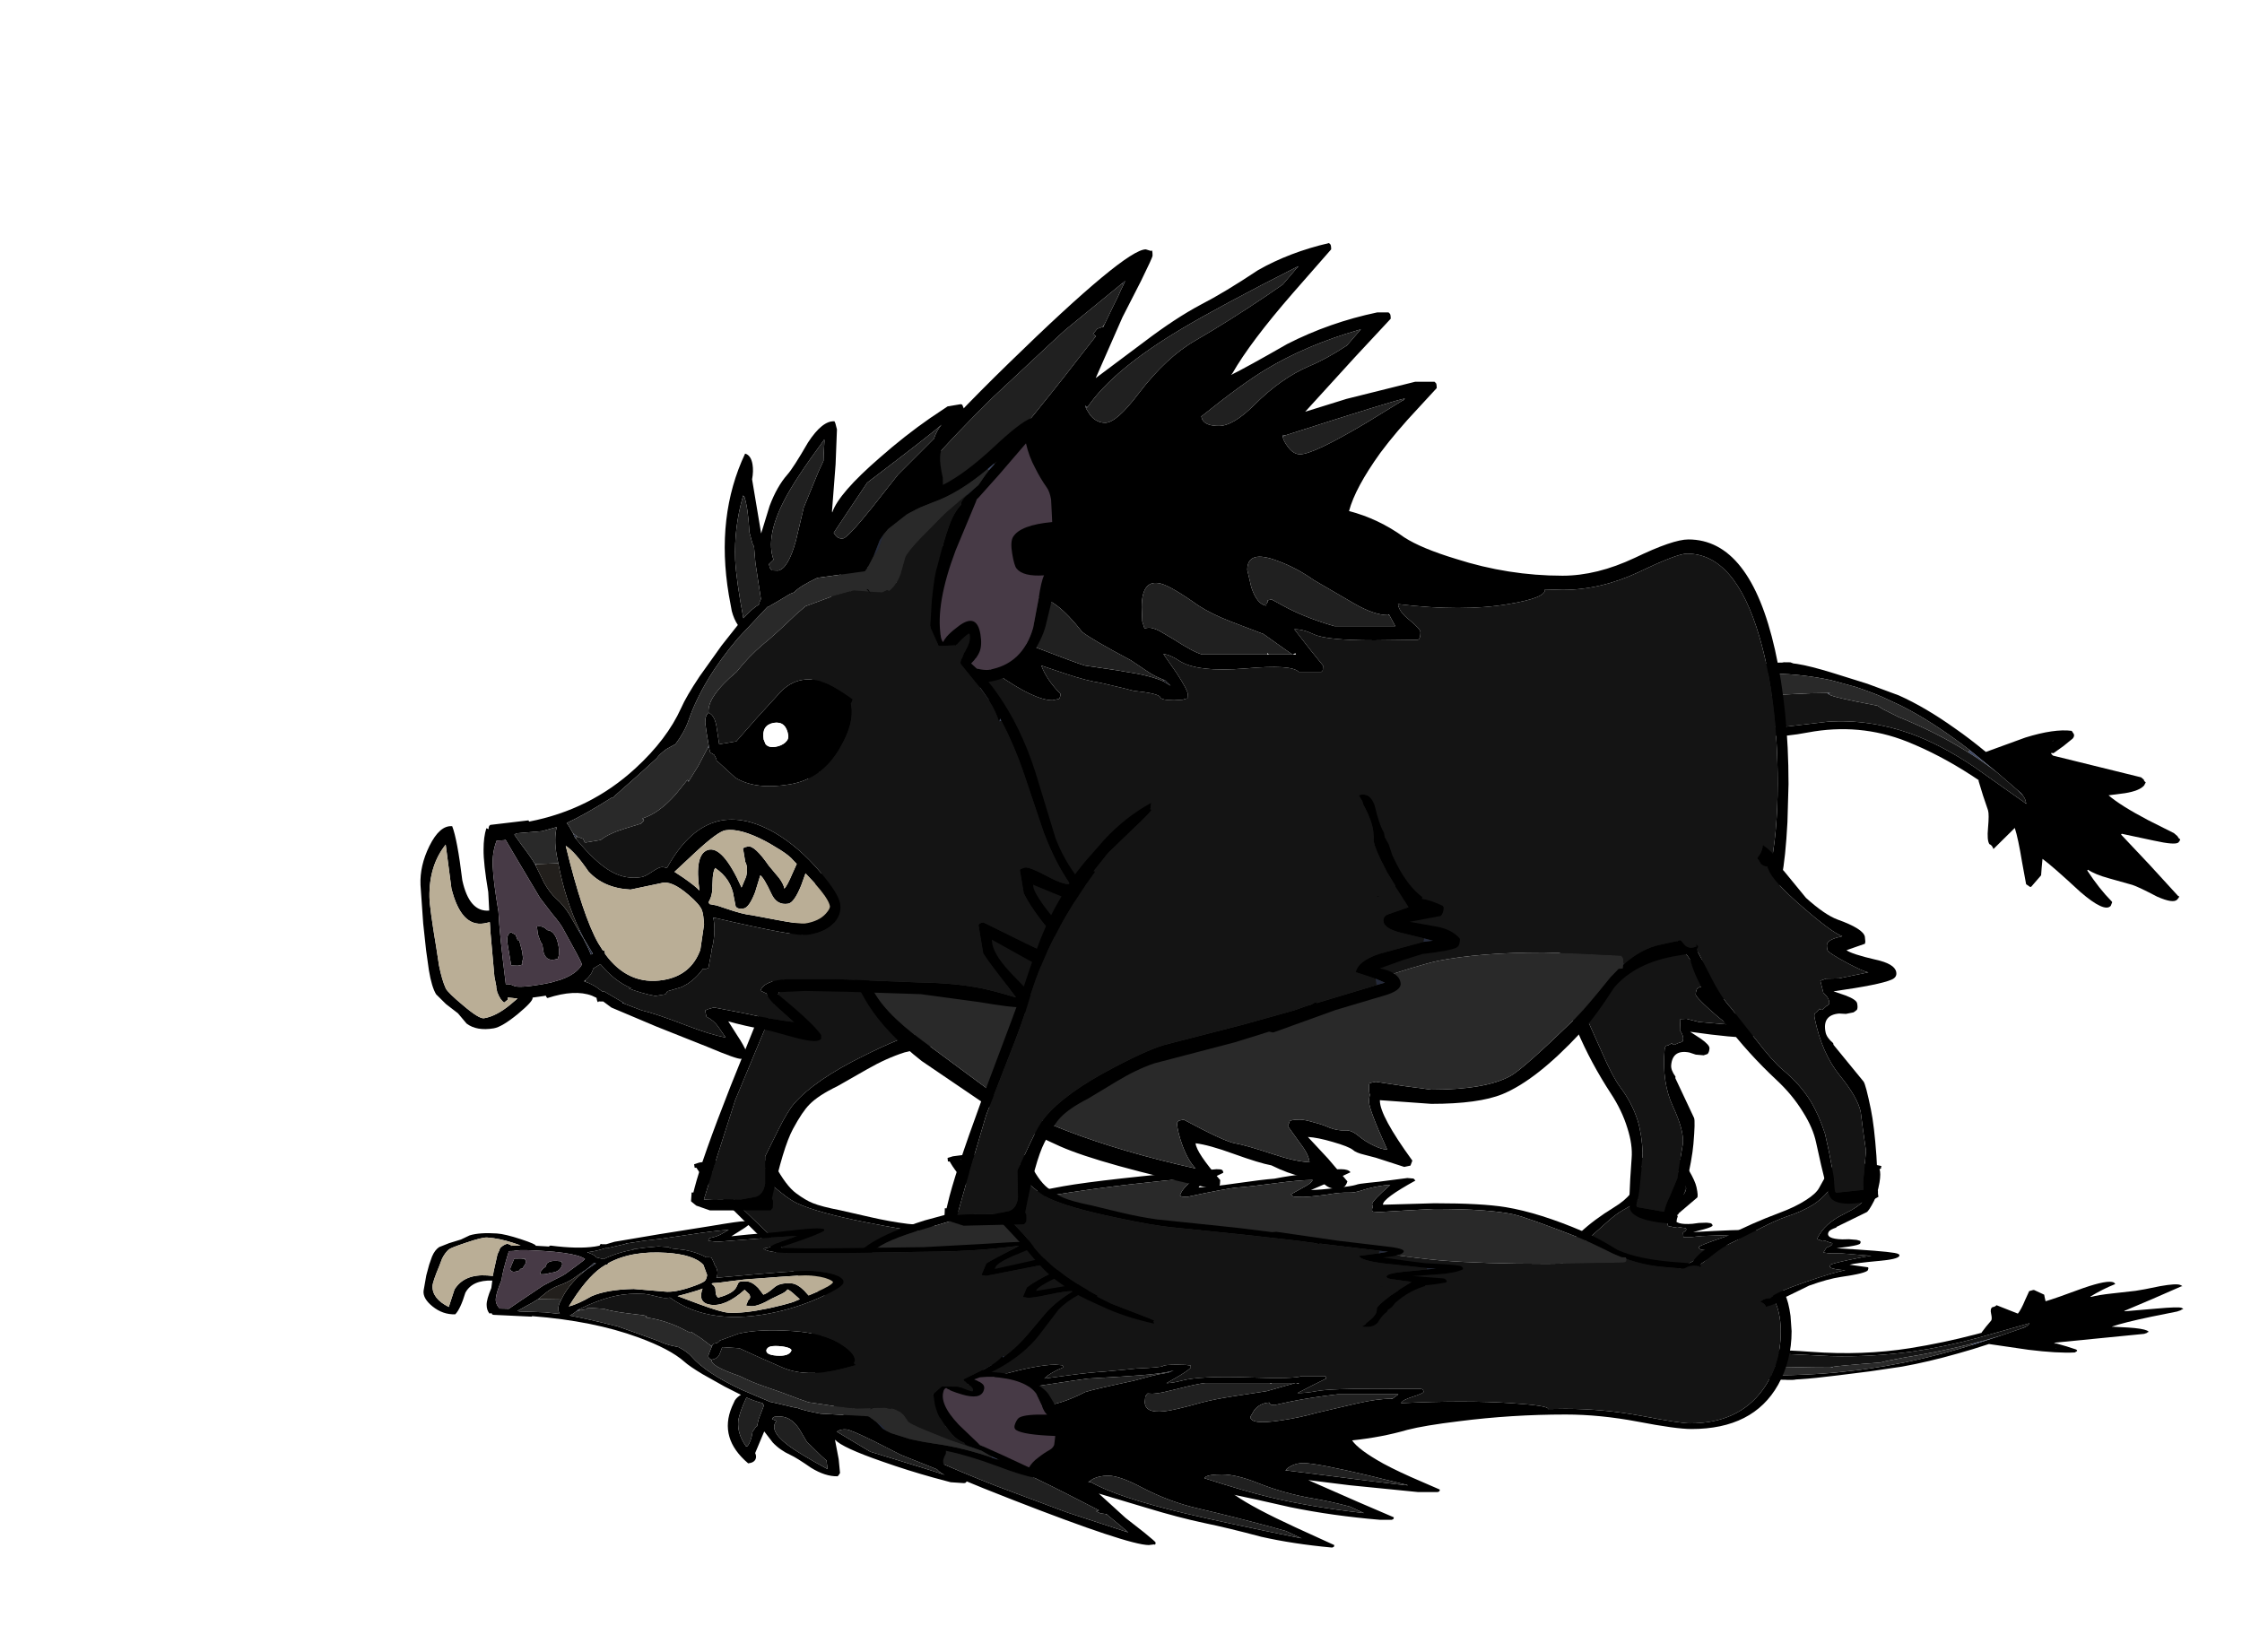 <?xml version="1.0" encoding="UTF-8" standalone="no"?>
<svg xmlns:ffdec="https://www.free-decompiler.com/flash" xmlns:xlink="http://www.w3.org/1999/xlink" ffdec:objectType="frame" height="314.4px" width="426.65px" xmlns="http://www.w3.org/2000/svg">
  <g transform="matrix(1.0, 0.0, 0.0, 1.0, 223.6, 223.5)">
    <filter id="filter0">
      <feOffset dx="3.536" dy="3.535" in="SourceGraphic" result="filterResult0"/>
      <feColorMatrix in="filterResult0" result="filterResult1" type="matrix" values="0 0 0 0 0.0,0 0 0 0 0.0,0 0 0 0 0.0,0 0 0 1 0"/>
      <feColorMatrix in="filterResult1" result="filterResult2" type="matrix" values="1 0 0 0 0,0 1 0 0 0,0 0 1 0 0,0 0 0 0.297 0"/>
    </filter>
    <use ffdec:characterId="543" filter="url(#filter0)" height="266.5" id="shadowMC" transform="matrix(1.0, 0.0, 0.0, -0.4, -223.6, 90.899)" width="423.7" xlink:href="#sprite0"/>
    <use ffdec:characterId="536" height="71.7" transform="matrix(1.0, 0.0, 0.0, 1.215, -92.1, -80.291)" width="99.5" xlink:href="#shape0"/>
    <use ffdec:characterId="537" height="66.5" transform="matrix(0.995, 0.085, -0.085, 0.995, 73.639, -59.069)" width="39.5" xlink:href="#shape1"/>
    <use ffdec:characterId="538" height="92.4" transform="matrix(0.653, -0.755, 0.755, 0.653, 102.427, -91.234)" width="41.5" xlink:href="#shape2"/>
    <use ffdec:characterId="539" height="180.0" transform="matrix(1.03, 0.0, 0.0, 1.0, -70.191, -177.25)" width="181.5" xlink:href="#shape3"/>
    <use ffdec:characterId="537" height="66.5" transform="matrix(0.978, -0.201, 0.222, 1.08, 92.254, -61.556)" width="39.5" xlink:href="#shape1"/>
    <use ffdec:characterId="540" height="117.3" transform="matrix(0.986, -0.165, 0.165, 0.986, -156.891, -127.967)" width="133.6" xlink:href="#shape4"/>
    <use ffdec:characterId="536" height="71.7" transform="matrix(0.998, -0.024, 0.029, 1.212, -45.907, -77.076)" width="99.5" xlink:href="#shape0"/>
  </g>
  <defs>
    <g id="sprite0" transform="matrix(1.0, 0.0, 0.0, 1.0, 220.65, 223.5)">
      <use ffdec:characterId="536" height="71.7" transform="matrix(1.0, 0.0, 0.0, 1.215, -92.1, -80.291)" width="99.5" xlink:href="#shape0"/>
      <use ffdec:characterId="537" height="66.5" transform="matrix(0.995, 0.085, -0.085, 0.995, 73.639, -59.069)" width="39.5" xlink:href="#shape1"/>
      <use ffdec:characterId="538" height="92.4" transform="matrix(0.653, -0.755, 0.755, 0.653, 102.427, -91.234)" width="41.5" xlink:href="#shape2"/>
      <use ffdec:characterId="539" height="180.0" transform="matrix(1.03, 0.0, 0.0, 1.0, -70.191, -177.25)" width="181.5" xlink:href="#shape3"/>
      <use ffdec:characterId="537" height="66.5" transform="matrix(0.978, -0.201, 0.222, 1.08, 92.254, -61.556)" width="39.5" xlink:href="#shape1"/>
      <use ffdec:characterId="540" height="117.3" transform="matrix(0.986, -0.165, 0.165, 0.986, -156.891, -127.967)" width="133.6" xlink:href="#shape4"/>
      <use ffdec:characterId="536" height="71.7" transform="matrix(0.998, -0.024, 0.029, 1.212, -45.907, -77.076)" width="99.5" xlink:href="#shape0"/>
    </g>
    <g id="shape0" transform="matrix(1.0, 0.0, 0.0, 1.0, 42.55, 43.75)">
      <path d="M50.1 -15.4 L45.6 -16.4 Q42.45 -17.15 42.45 -18.3 42.45 -19.05 43.35 -19.3 L47.3 -20.35 44.85 -23.65 44.9 -23.75 43.45 -25.8 Q40.95 -29.9 40.95 -31.05 L41.0 -31.6 40.95 -31.75 40.95 -31.95 Q40.95 -33.7 39.2 -36.55 L39.15 -36.65 38.95 -37.2 38.3 -38.1 Q39.1 -38.3 39.75 -38.1 40.75 -37.8 41.3 -36.45 42.1 -33.35 42.95 -32.15 L43.1 -31.4 43.8 -30.3 44.45 -28.55 45.2 -27.2 Q47.35 -23.55 49.95 -21.9 L49.9 -21.6 Q51.3 -21.45 53.8 -20.45 L54.0 -20.15 Q53.9 -19.15 53.35 -18.85 L47.45 -18.05 52.55 -17.2 Q55.5 -16.7 56.95 -15.2 56.95 -14.25 56.4 -13.9 55.55 -13.4 49.7 -12.95 L45.9 -12.05 42.45 -11.1 41.55 -10.85 Q43.85 -10.45 44.85 -9.55 45.45 -9.0 45.45 -8.35 45.45 -7.25 42.15 -6.55 L32.95 -4.5 20.95 -1.2 20.15 -1.35 13.55 0.2 -1.9 3.2 Q-5.35 4.1 -9.05 5.85 L-14.7 8.5 Q-18.35 9.95 -20.0 11.35 -21.35 12.45 -23.15 15.2 -25.05 18.1 -27.15 26.1 L-26.95 26.45 -26.95 26.9 -26.95 26.95 Q-26.95 27.65 -27.1 27.65 L-27.4 27.95 -38.95 27.95 -41.55 27.2 -42.45 26.6 -42.55 26.5 -42.45 25.35 -42.45 25.15 -42.2 25.15 -42.1 25.15 -41.9 24.5 Q-40.5 19.95 -35.0 8.45 -27.15 -7.5 -26.4 -9.3 -23.65 -15.65 -22.1 -18.35 -20.05 -22.0 -17.45 -24.95 -17.25 -25.75 -14.2 -28.65 L-10.35 -32.1 Q-6.2 -35.6 -1.35 -37.65 L-1.25 -37.75 -1.45 -36.7 -1.2 -36.6 Q-1.85 -35.9 -4.15 -34.2 L-9.7 -30.0 -12.4 -27.35 -12.55 -27.2 -12.2 -27.15 -13.65 -25.55 -13.9 -25.3 Q-22.0 -16.15 -25.4 -7.3 -26.7 -3.85 -29.65 1.8 L-34.15 10.7 -37.5 19.3 -40.1 26.25 Q-38.35 26.15 -36.4 26.2 L-33.05 26.25 -30.15 25.8 Q-28.7 25.35 -28.45 23.7 L-28.45 19.5 -25.95 15.35 Q-24.2 12.45 -22.95 11.25 -19.0 7.5 -9.6 3.7 -2.4 0.75 0.85 0.2 L15.0 -2.5 25.05 -4.6 27.45 -5.25 28.2 -5.4 29.25 -5.85 29.35 -5.65 40.85 -8.25 42.45 -8.6 40.7 -9.25 36.95 -10.35 Q37.4 -12.1 41.55 -13.15 L49.95 -14.85 51.8 -15.0 50.1 -15.4 M41.15 -22.1 L41.55 -22.2 41.95 -22.1 41.15 -22.1" fill="#000000" fill-rule="evenodd" stroke="none"/>
      <path d="M40.85 -8.25 L40.7 -9.25 42.45 -8.6 40.85 -8.25 M49.95 -14.85 L50.1 -15.4 51.8 -15.0 49.95 -14.85" fill="#242939" fill-rule="evenodd" stroke="none"/>
      <path d="M39.75 -38.1 Q39.1 -38.3 38.3 -38.1 L38.95 -37.2 39.15 -36.65 39.2 -36.55 Q40.95 -33.7 40.95 -31.95 L40.95 -31.75 41.0 -31.6 40.95 -31.05 Q40.95 -29.9 43.45 -25.8 L44.9 -23.75 44.85 -23.65 47.3 -20.35 43.35 -19.3 Q42.45 -19.05 42.45 -18.3 42.45 -17.15 45.6 -16.4 L50.1 -15.4 49.95 -14.85 41.55 -13.15 Q37.4 -12.1 36.95 -10.35 L40.7 -9.25 40.85 -8.25 29.35 -5.65 29.25 -5.85 28.2 -5.4 27.45 -5.25 25.05 -4.6 15.0 -2.5 0.85 0.2 Q-2.4 0.75 -9.6 3.7 -19.0 7.5 -22.95 11.25 -24.2 12.45 -25.95 15.35 L-28.45 19.5 -28.45 23.7 Q-28.7 25.35 -30.15 25.8 L-33.05 26.25 -36.4 26.2 Q-38.35 26.15 -40.1 26.25 L-37.5 19.3 -34.15 10.7 -29.65 1.8 Q-26.7 -3.85 -25.4 -7.3 -22.0 -16.15 -13.9 -25.3 L-13.65 -25.55 -12.2 -27.15 -12.55 -27.2 -12.4 -27.35 -9.7 -30.0 -4.15 -34.2 Q-1.85 -35.9 -1.2 -36.6 L-1.45 -36.7 -1.25 -37.75 -1.1 -38.1 Q0.45 -38.8 2.1 -39.95 L2.65 -40.35 2.75 -40.3 2.85 -40.45 Q5.85 -42.05 15.95 -43.2 L28.45 -43.75 Q34.15 -43.55 38.25 -39.45 L39.4 -38.55 39.75 -38.1 M41.15 -22.1 L41.95 -22.1 41.55 -22.2 41.15 -22.1" fill="#141414" fill-rule="evenodd" stroke="none"/>
    </g>
    <g id="shape1" transform="matrix(1.0, 0.0, 0.0, 1.0, 20.0, 34.0)">
      <path d="M-0.55 -31.45 L0.2 -30.7 0.35 -30.5 1.95 -28.55 1.05 -28.25 2.45 -26.25 5.5 -21.0 Q8.35 -17.5 10.55 -16.25 15.0 -13.8 15.0 -12.4 L14.9 -11.55 14.75 -11.2 11.05 -10.75 Q11.9 -9.9 16.1 -8.15 19.5 -6.8 19.5 -5.35 19.5 -4.4 18.3 -4.2 15.95 -3.75 7.05 -4.25 L9.2 -3.1 Q11.0 -2.05 11.0 -1.4 11.0 -0.6 10.7 -0.3 L10.0 0.0 8.5 0.0 7.25 -0.3 Q4.0 -0.65 4.0 2.4 4.0 3.35 5.0 4.5 L5.0 4.8 9.2 12.05 Q9.5 12.65 9.5 17.0 9.5 19.9 8.75 25.05 8.15 29.0 7.45 30.75 L7.55 30.75 7.7 31.0 Q7.55 31.45 7.55 32.05 L6.0 32.5 Q-0.4 32.5 -1.45 30.5 -1.9 29.55 -2.0 20.75 -2.0 18.15 -3.3 15.05 -4.6 11.8 -7.0 8.75 -11.3 3.25 -14.4 -2.6 -18.5 -10.35 -18.5 -15.25 L-18.45 -15.95 -18.95 -17.1 -18.95 -17.2 Q-18.35 -16.5 -17.5 -16.5 L-16.7 -16.6 -16.8 -16.75 -16.75 -17.0 -16.5 -16.5 -16.9 -16.05 -15.45 -11.45 Q-14.2 -7.15 -12.7 -4.95 L-9.35 1.1 Q-7.0 5.45 -5.45 7.25 -2.8 10.2 -1.45 13.5 -0.4 16.2 0.0 19.55 L0.05 22.65 0.0 26.0 Q0.0 27.7 -0.3 29.15 -0.4 29.85 -0.1 29.9 L5.05 30.35 Q5.15 29.1 5.85 27.35 L7.0 23.8 7.25 20.1 7.5 17.1 Q7.5 14.55 5.0 10.2 2.5 5.85 2.5 -0.4 2.5 -1.1 2.85 -1.25 L3.1 -1.3 3.8 -1.8 3.85 -1.65 4.25 -1.5 5.25 -2.05 5.25 -2.0 5.75 -2.25 Q6.1 -3.05 5.25 -4.15 L5.1 -4.35 5.0 -6.5 6.15 -6.65 8.55 -6.25 14.3 -6.25 Q13.35 -6.55 10.45 -8.75 7.5 -11.0 7.5 -11.45 7.5 -12.35 7.75 -12.6 8.35 -13.25 10.8 -13.25 8.95 -14.3 4.45 -19.65 -0.1 -25.0 -0.45 -27.2 L-0.5 -27.4 -0.5 -27.6 -0.6 -27.65 Q-1.65 -27.95 -1.8 -28.85 L-2.1 -29.4 -2.0 -29.5 Q-0.8 -30.4 -0.55 -31.45" fill="#000000" fill-rule="evenodd" stroke="none"/>
      <path d="M-18.95 -17.2 L-19.55 -18.25 -20.0 -20.1 Q-20.0 -21.05 -18.65 -23.95 -17.4 -26.6 -16.55 -27.75 L-15.75 -29.35 Q-15.2 -30.65 -14.0 -31.85 -13.0 -32.75 -11.2 -33.05 L-9.05 -33.25 -4.25 -34.0 -0.55 -33.75 -0.5 -32.05 -0.55 -31.45 Q-0.8 -30.4 -2.0 -29.5 L-2.1 -29.4 -1.8 -28.85 Q-1.65 -27.95 -0.6 -27.65 L-0.5 -27.6 -0.5 -27.4 -0.55 -27.35 -0.5 -27.2 -0.45 -27.2 Q-0.1 -25.0 4.45 -19.65 8.95 -14.3 10.8 -13.25 8.35 -13.25 7.75 -12.6 7.5 -12.35 7.5 -11.45 7.5 -11.0 10.45 -8.75 13.35 -6.55 14.3 -6.25 L8.55 -6.25 6.15 -6.65 5.0 -6.5 5.1 -4.35 5.25 -4.15 Q6.1 -3.05 5.75 -2.25 L5.25 -2.0 5.25 -2.05 4.25 -1.5 3.85 -1.65 3.8 -1.8 3.1 -1.3 2.85 -1.25 Q2.5 -1.1 2.5 -0.4 2.5 5.85 5.0 10.2 7.5 14.55 7.5 17.1 L7.25 20.1 7.0 23.8 5.85 27.35 Q5.15 29.1 5.05 30.35 L-0.1 29.9 Q-0.4 29.85 -0.3 29.15 0.0 27.7 0.0 26.0 L0.05 22.65 0.0 19.55 Q-0.4 16.2 -1.45 13.5 -2.8 10.2 -5.45 7.25 -7.0 5.45 -9.35 1.1 L-12.7 -4.95 Q-14.2 -7.15 -15.45 -11.45 L-16.9 -16.05 -16.5 -16.5 -16.75 -17.0 -16.8 -16.75 -16.7 -16.6 -17.5 -16.5 Q-18.35 -16.5 -18.95 -17.2" fill="#141414" fill-rule="evenodd" stroke="none"/>
    </g>
    <g id="shape2" transform="matrix(1.0, 0.0, 0.0, 1.0, 26.55, 49.9)">
      <path d="M-14.7 -45.6 L-13.25 -44.0 -13.0 -43.8 -12.2 -42.85 -12.0 -42.3 -11.6 -41.7 Q-10.25 -39.55 -8.35 -35.2 L-5.7 -29.1 -3.45 -23.1 Q-1.85 -17.8 -1.2 -10.85 -0.85 -7.65 -0.75 -3.5 L6.25 0.4 Q11.15 3.45 13.0 6.25 L12.8 6.95 Q12.6 7.35 12.0 7.35 L9.75 6.95 7.5 6.4 7.3 6.1 Q7.1 5.9 7.1 6.65 L14.95 22.05 14.95 22.75 Q14.8 22.9 14.8 23.1 L14.8 23.35 14.15 23.5 Q12.8 23.5 10.65 21.7 L8.3 19.6 Q8.3 22.6 9.65 28.4 L11.0 33.75 11.0 34.6 10.85 35.15 10.9 35.35 Q10.85 35.55 10.25 35.55 9.45 35.55 7.4 31.75 L4.4 26.3 4.2 26.3 3.4 34.15 2.45 42.25 Q2.8 42.5 1.85 42.5 0.75 42.5 -0.25 39.25 -1.15 35.4 -1.65 34.2 L-3.6 30.05 Q-4.8 27.55 -5.0 25.9 L-5.2 25.9 Q-6.35 29.95 -6.6 33.25 L-6.65 33.45 -7.35 33.7 Q-9.15 33.7 -9.15 27.55 -8.9 20.25 -9.1 18.0 L-10.5 19.0 -11.65 19.85 -14.55 19.85 -14.7 19.7 -14.8 18.8 -12.15 15.5 Q-9.15 11.9 -8.1 10.15 L-13.8 9.7 Q-13.4 9.0 -13.6 8.5 -13.35 7.65 -11.45 6.3 -9.3 4.75 -8.9 4.1 L-7.4 1.55 -5.8 -1.0 -5.7 -0.95 -5.9 -2.5 Q-6.9 -9.85 -9.1 -16.2 -12.3 -25.35 -20.15 -31.6 -23.6 -34.35 -24.7 -35.9 -26.55 -38.5 -26.55 -42.55 -26.55 -49.2 -22.4 -49.85 -19.95 -50.25 -17.75 -48.35 L-14.7 -45.6 M-2.5 -6.05 Q-2.9 -13.5 -4.2 -19.55 L-4.7 -21.7 -4.8 -22.0 -5.75 -25.35 Q-6.6 -27.95 -7.6 -30.35 L-9.7 -34.75 Q-12.3 -39.5 -15.75 -43.65 L-17.55 -45.45 Q-19.5 -47.45 -21.9 -47.45 -24.5 -47.45 -24.95 -45.05 -25.25 -43.85 -24.95 -42.5 -24.95 -38.45 -22.5 -35.9 L-16.15 -30.1 Q-10.55 -24.45 -7.5 -16.65 -5.25 -10.8 -4.35 -3.15 L-3.2 8.6 -3.2 8.65 -3.2 8.8 -3.05 8.6 Q-2.55 8.05 -2.4 7.2 L-2.4 7.3 -2.3 6.7 -2.3 6.4 -2.3 6.3 -2.3 6.2 -2.3 5.75 -2.3 1.1 -2.3 0.9 -2.5 -6.05 M9.1 4.8 L9.3 4.8 9.2 4.75 9.1 4.8" fill="#000000" fill-rule="evenodd" stroke="none"/>
      <path d="M-12.15 -33.85 L-12.05 -33.75 -11.2 -32.8 -11.75 -33.4 -12.0 -33.65 -12.0 -33.25 -12.05 -33.7 -12.15 -33.85 M-3.2 8.65 L-3.2 8.6 -3.05 8.6 -3.2 8.65" fill="#242939" fill-rule="evenodd" stroke="none"/>
      <path d="M-11.75 -33.4 L-12.0 -33.25 -12.0 -33.65 -11.75 -33.4 M-3.0 -6.0 L-2.5 -6.05 -2.3 0.9 Q-2.45 -2.4 -3.0 -6.0 M-2.3 5.75 L-2.3 6.2 -2.3 6.3 -2.3 6.4 -2.3 6.7 -2.4 7.3 -2.4 7.2 -2.3 5.75" fill="#3e4762" fill-rule="evenodd" stroke="none"/>
      <path d="M-24.95 -45.05 Q-21.55 -43.4 -18.35 -40.5 L-14.25 -36.2 -12.15 -33.85 -12.05 -33.7 -12.0 -33.25 Q-12.0 -32.45 -7.6 -24.9 L-7.45 -23.9 -7.4 -23.6 -6.55 -20.25 -6.5 -20.15 Q-4.1 -13.1 -3.0 -6.0 -2.45 -2.4 -2.3 0.9 L-2.3 1.1 -2.3 5.75 -2.4 7.2 Q-2.55 8.05 -3.05 8.6 L-3.2 8.6 -4.35 -3.15 Q-5.25 -10.8 -7.5 -16.65 -10.55 -24.45 -16.15 -30.1 L-22.5 -35.9 Q-24.95 -38.45 -24.95 -42.5 -25.25 -43.85 -24.95 -45.05" fill="#141414" fill-rule="evenodd" stroke="none"/>
      <path d="M-24.95 -45.05 Q-24.5 -47.45 -21.9 -47.45 -19.5 -47.45 -17.55 -45.45 L-15.75 -43.65 Q-12.3 -39.5 -9.7 -34.75 L-7.6 -30.35 Q-6.6 -27.95 -5.75 -25.35 L-4.8 -22.0 -4.7 -21.7 -4.2 -19.55 Q-2.9 -13.5 -2.5 -6.05 L-3.0 -6.0 Q-4.1 -13.1 -6.5 -20.15 L-6.55 -20.25 -7.4 -23.6 -7.45 -23.9 -7.6 -24.9 Q-12.0 -32.45 -12.0 -33.25 L-11.75 -33.4 -11.2 -32.8 -12.05 -33.75 -12.15 -33.85 -14.25 -36.2 -18.35 -40.5 Q-21.55 -43.4 -24.95 -45.05" fill="#292929" fill-rule="evenodd" stroke="none"/>
    </g>
    <g id="shape3" transform="matrix(1.0, 0.0, 0.0, 1.0, 95.5, 94.0)">
      <path d="M1.3 -93.8 Q1.5 -93.7 1.5 -92.8 L-5.6 -84.45 Q-13.45 -75.15 -16.75 -69.2 L-17.0 -68.9 Q-14.05 -70.4 -6.6 -74.8 1.2 -78.9 10.0 -80.8 L12.1 -80.8 12.3 -80.6 Q12.5 -80.5 12.5 -79.6 L5.9 -72.3 -3.3 -61.9 4.35 -64.35 17.0 -67.6 20.6 -67.6 20.8 -67.4 Q21.0 -67.3 21.0 -66.4 L17.6 -62.6 Q13.45 -58.05 10.6 -54.1 5.95 -47.45 4.8 -43.0 10.25 -41.55 15.0 -38.0 18.15 -35.9 24.55 -33.9 34.25 -30.7 44.25 -30.7 50.6 -30.7 57.6 -34.1 64.65 -37.6 67.5 -37.6 78.9 -37.6 83.5 -16.6 86.0 -5.15 86.0 8.95 L85.8 16.2 Q85.45 23.0 84.75 26.6 83.55 32.65 80.35 35.6 78.6 37.75 76.95 38.65 74.3 40.1 65.5 41.6 57.75 42.9 53.8 47.65 50.15 53.5 47.5 56.35 39.4 65.3 33.15 67.95 28.75 69.8 20.0 69.8 L10.5 69.1 10.5 69.2 Q10.5 72.1 16.5 80.6 L16.15 81.55 15.0 81.8 9.75 80.05 7.7 79.5 Q6.05 79.1 5.5 78.55 4.7 77.9 1.8 77.05 -1.0 76.2 -2.8 76.1 L0.95 80.25 4.5 84.55 Q4.1 86.0 2.75 86.0 1.35 86.0 0.5 85.3 -0.6 84.25 -4.0 83.6 -6.4 83.1 -9.55 81.5 -11.7 81.1 -16.55 79.3 -21.1 77.6 -23.55 77.3 -23.4 79.1 -19.0 84.3 L-19.05 85.1 -19.25 85.7 Q-19.45 86.0 -20.25 86.0 -41.05 81.3 -48.55 77.9 -53.0 75.85 -56.1 74.0 L-62.5 69.8 -74.15 61.65 Q-80.65 56.4 -84.05 50.9 -86.9 46.15 -89.15 39.25 -90.75 34.5 -92.5 26.95 -93.1 24.2 -94.3 14.6 -95.5 5.1 -95.5 3.1 L-95.0 -1.2 Q-94.5 -4.9 -94.5 -6.7 -94.5 -11.7 -94.0 -16.1 -93.3 -21.5 -91.3 -25.6 L-89.25 -30.7 Q-88.35 -32.5 -87.4 -33.05 -85.35 -38.3 -83.95 -39.65 -80.1 -49.05 -58.0 -71.2 -36.5 -92.8 -32.75 -92.8 L-31.8 -92.5 -31.65 -92.6 Q-31.5 -92.55 -31.5 -91.6 -31.5 -91.25 -33.65 -86.75 L-37.05 -79.9 -42.0 -68.3 -33.05 -75.2 Q-27.3 -79.7 -22.55 -82.3 -18.2 -84.6 -12.0 -88.85 -6.2 -92.25 1.1 -94.0 L1.3 -93.8 M6.75 -77.3 L7.0 -77.6 6.7 -77.5 Q-3.1 -74.6 -10.65 -69.9 -15.0 -67.2 -22.5 -61.0 L-22.3 -60.4 Q-21.65 -59.2 -19.25 -59.2 -16.6 -59.2 -12.7 -63.2 -7.75 -68.3 -2.5 -70.6 0.55 -71.9 4.4 -74.5 L6.75 -77.3 M15.05 -64.3 L15.1 -64.4 15.05 -64.4 Q13.6 -64.2 -7.0 -57.4 L-7.5 -57.5 -7.45 -57.3 -7.45 -57.2 Q-7.35 -56.4 -6.55 -55.3 -5.5 -53.8 -4.25 -53.8 -1.8 -53.8 8.0 -59.8 L14.8 -64.1 14.75 -64.0 15.05 -64.3 M55.65 43.15 Q58.95 40.2 62.35 39.5 L76.25 36.4 Q77.6 35.85 78.6 33.55 81.4 30.25 82.5 25.45 84.0 18.55 84.0 8.8 84.0 -7.05 80.65 -19.0 76.15 -34.9 67.25 -34.9 65.4 -34.9 58.35 -31.4 51.3 -28.0 44.25 -28.0 L41.0 -28.1 41.0 -28.0 Q41.0 -26.45 34.25 -25.3 25.75 -23.8 13.85 -25.3 14.0 -23.85 16.05 -22.2 18.0 -20.55 18.0 -19.95 18.0 -18.65 17.5 -18.5 L9.5 -18.4 Q0.65 -18.4 -1.7 -19.55 -3.75 -20.55 -5.3 -20.5 L-2.2 -16.4 0.0 -13.6 -0.05 -12.7 -0.3 -12.4 -4.5 -12.4 Q-5.8 -13.85 -14.3 -13.05 -23.25 -12.3 -26.55 -14.5 -28.2 -15.65 -29.5 -15.8 L-27.0 -12.1 Q-25.0 -8.9 -25.0 -8.2 L-25.05 -7.35 -25.3 -7.3 -25.95 -7.1 -27.5 -7.0 Q-29.9 -7.0 -30.1 -7.6 -30.4 -8.3 -35.0 -8.8 L-37.1 -9.35 -41.05 -10.3 Q-43.65 -10.7 -47.45 -12.0 L-52.05 -13.6 Q-51.05 -10.85 -48.5 -8.2 -48.55 -7.5 -48.8 -7.25 L-50.0 -7.0 Q-53.35 -7.0 -60.35 -12.1 L-69.0 -18.5 Q-71.15 -19.7 -73.1 -21.45 L-76.75 -24.8 -81.6 -27.9 -85.95 -30.4 -86.05 -30.4 -88.75 -24.8 Q-92.15 -18.15 -92.5 -14.2 L-92.6 -9.9 -92.5 -5.2 Q-92.5 -3.7 -93.0 -0.65 L-93.5 3.0 Q-93.5 4.7 -90.5 25.4 -89.85 29.55 -87.6 36.25 L-83.5 47.35 Q-81.55 52.1 -74.0 57.8 L-61.8 67.1 Q-57.8 70.75 -47.55 74.85 -36.95 79.05 -23.55 82.1 -24.9 80.65 -25.95 77.8 -26.85 75.25 -27.0 73.45 L-26.65 73.0 -25.75 72.8 Q-18.15 77.0 -16.3 77.3 -14.3 77.65 -9.3 79.35 -5.1 80.8 -2.5 80.9 -2.65 79.4 -4.2 77.35 L-6.5 74.05 -6.15 73.1 Q-5.9 72.8 -4.25 72.8 -3.4 72.8 -1.6 73.35 -0.05 73.75 1.1 74.3 2.65 74.95 4.2 74.85 5.25 74.8 6.5 75.85 7.75 76.95 9.3 77.7 10.85 78.5 11.85 78.5 8.5 70.9 8.5 69.4 8.5 68.65 8.65 68.05 8.5 67.65 8.5 67.0 L8.5 66.15 8.6 65.9 8.8 65.8 9.75 65.6 14.9 66.4 20.0 67.1 Q30.15 67.1 34.7 64.45 37.15 63.0 46.5 53.65 48.5 51.6 53.1 45.7 L54.6 44.1 55.35 44.05 55.45 43.35 55.65 43.15 M12.25 -23.2 L12.2 -23.3 12.0 -23.2 Q9.45 -23.2 5.75 -25.4 L-1.75 -29.9 Q-4.9 -32.2 -8.35 -33.5 -14.0 -35.75 -14.0 -31.8 L-13.25 -28.5 Q-12.2 -25.25 -10.5 -25.0 L-10.45 -25.55 Q-10.35 -25.4 -10.3 -25.6 -10.15 -25.7 -10.25 -26.0 L-9.5 -26.2 -9.2 -26.0 -9.0 -25.9 -6.5 -24.5 Q-2.65 -22.5 2.1 -21.1 L13.35 -21.1 12.25 -23.2 M-37.15 -86.3 L-47.6 -77.5 -49.1 -76.1 -49.15 -76.05 -61.0 -64.65 Q-74.7 -50.8 -82.55 -39.45 L-82.5 -38.8 -83.45 -36.95 -84.55 -34.3 -84.55 -34.0 -83.85 -34.25 Q-84.6 -33.5 -84.95 -32.45 -82.3 -32.2 -81.55 -31.4 L-81.45 -31.3 Q-80.35 -30.3 -78.55 -29.25 L-77.8 -28.9 -78.05 -29.45 Q-73.6 -30.95 -65.45 -43.0 -60.75 -49.95 -56.5 -57.5 -50.25 -65.25 -44.95 -72.35 L-41.95 -76.3 -42.5 -76.7 -41.7 -77.7 -40.7 -78.05 -40.6 -78.05 -40.35 -78.6 -38.45 -82.65 -37.85 -83.9 -37.35 -85.05 -36.85 -86.1 -36.55 -86.8 -37.15 -86.3 M-4.8 -89.3 L-4.5 -89.6 -4.85 -89.45 Q-19.0 -82.05 -26.1 -77.7 -38.75 -69.95 -43.5 -62.8 L-43.75 -62.9 -43.95 -63.1 -43.8 -62.6 -43.8 -62.55 -43.05 -61.3 Q-41.9 -59.8 -40.25 -59.8 -38.15 -59.8 -34.05 -65.4 -28.95 -72.3 -23.5 -75.5 -17.25 -79.25 -10.55 -83.9 L-7.45 -86.1 -4.8 -89.3 M-29.45 -10.9 Q-31.0 -11.5 -32.25 -12.35 L-35.5 -14.6 Q-42.8 -18.6 -44.5 -20.0 -49.5 -26.6 -52.85 -26.55 -56.0 -26.5 -56.0 -21.3 -56.2 -20.3 -56.0 -19.3 -55.8 -18.35 -55.3 -17.8 L-55.1 -17.8 -55.0 -17.8 -54.8 -17.75 -54.15 -17.45 -53.5 -17.2 -53.45 -17.2 Q-45.25 -13.95 -44.0 -13.6 L-37.75 -12.65 -36.65 -12.45 Q-32.0 -11.75 -29.5 -10.6 L-28.15 -9.75 -29.2 -10.8 -29.45 -10.9 M-10.0 -15.7 L-5.65 -15.7 -7.25 -16.85 -11.0 -19.6 -17.1 -22.0 Q-20.6 -23.4 -23.0 -25.0 -28.05 -28.7 -30.0 -29.2 -33.5 -30.1 -33.5 -24.7 L-33.4 -22.0 -33.0 -20.7 -32.25 -20.8 -32.15 -20.8 -32.0 -20.8 Q-31.3 -20.75 -30.15 -20.15 L-27.6 -18.6 Q-23.85 -16.1 -22.3 -15.7 L-10.3 -15.7 -10.0 -15.7 M-5.65 -15.7 L-5.0 -15.7 -5.1 -15.95 -5.65 -15.7" fill="#000000" fill-rule="evenodd" stroke="none"/>
      <path d="M6.75 -77.3 L6.7 -77.5 7.0 -77.6 6.75 -77.3 M-36.85 -86.1 L-37.15 -86.3 -36.55 -86.8 -36.85 -86.1 M-4.85 -89.45 L-4.5 -89.6 -4.8 -89.3 -4.85 -89.45 M-43.8 -62.6 L-43.95 -63.1 -43.75 -62.9 -43.5 -62.8 -43.8 -62.6 M-7.45 -57.3 L-7.5 -57.5 -7.0 -57.4 -7.45 -57.3 M-29.45 -10.9 L-29.2 -10.8 -28.15 -9.75 -29.5 -10.6 -29.45 -10.9" fill="#11131a" fill-rule="evenodd" stroke="none"/>
      <path d="M15.05 -64.3 L15.05 -64.4 15.1 -64.4 15.05 -64.3 M-7.0 -57.4 L-7.45 -57.2 -7.45 -57.3 -7.0 -57.4 M-43.8 -62.55 L-43.8 -62.6 -43.5 -62.8 -43.8 -62.55" fill="#1d1c16" fill-rule="evenodd" stroke="none"/>
      <path d="M55.5 42.9 L55.65 43.15 55.5 43.15 55.5 42.9" fill="#221f1c" fill-rule="evenodd" stroke="none"/>
      <path d="M55.65 43.15 L55.45 43.35 55.5 43.15 55.65 43.15" fill="#242939" fill-rule="evenodd" stroke="none"/>
      <path d="M6.7 -77.5 L6.75 -77.3 4.4 -74.5 Q0.55 -71.9 -2.5 -70.6 -7.75 -68.3 -12.7 -63.2 -16.6 -59.2 -19.25 -59.2 -21.65 -59.2 -22.3 -60.4 L-22.5 -61.0 Q-15.0 -67.2 -10.65 -69.9 -3.1 -74.6 6.7 -77.5 M15.05 -64.4 L15.05 -64.3 14.8 -64.1 8.0 -59.8 Q-1.8 -53.8 -4.25 -53.8 -5.5 -53.8 -6.55 -55.3 -7.35 -56.4 -7.45 -57.2 L-7.0 -57.4 Q13.6 -64.2 15.05 -64.4 M12.0 -23.2 L12.25 -23.2 13.35 -21.1 2.1 -21.1 Q-2.65 -22.5 -6.5 -24.5 L-9.0 -25.9 -9.2 -26.0 -9.5 -26.2 -10.25 -26.0 Q-10.15 -25.7 -10.3 -25.6 -10.35 -25.4 -10.45 -25.55 L-10.5 -25.0 Q-12.2 -25.25 -13.25 -28.5 L-14.0 -31.8 Q-14.0 -35.75 -8.35 -33.5 -4.9 -32.2 -1.75 -29.9 L5.75 -25.4 Q9.45 -23.2 12.0 -23.2 M-81.55 -31.4 Q-82.3 -32.2 -84.95 -32.45 -84.6 -33.5 -83.85 -34.25 L-84.55 -34.0 -84.55 -34.3 -83.45 -36.95 -82.5 -38.8 -82.55 -39.45 Q-74.7 -50.8 -61.0 -64.65 L-49.15 -76.05 -49.1 -76.1 -47.6 -77.5 -37.15 -86.3 -36.85 -86.1 -37.35 -85.05 -37.85 -83.9 -38.45 -82.65 -40.35 -78.6 -40.7 -78.05 -41.7 -77.7 -42.5 -76.7 -41.95 -76.3 -44.95 -72.35 Q-50.25 -65.25 -56.5 -57.5 -60.75 -49.95 -65.45 -43.0 -73.6 -30.95 -78.05 -29.45 L-78.55 -29.25 Q-80.35 -30.3 -81.45 -31.3 L-81.5 -31.5 -81.55 -31.4 M-4.8 -89.3 L-7.45 -86.1 -10.55 -83.9 Q-17.25 -79.25 -23.5 -75.5 -28.95 -72.3 -34.05 -65.4 -38.15 -59.8 -40.25 -59.8 -41.9 -59.8 -43.05 -61.3 L-43.8 -62.55 -43.5 -62.8 Q-38.75 -69.95 -26.1 -77.7 -19.0 -82.05 -4.85 -89.45 L-4.8 -89.3 M-29.5 -10.6 Q-32.0 -11.75 -36.65 -12.45 L-37.75 -12.65 -44.0 -13.6 Q-45.25 -13.95 -53.45 -17.2 L-53.5 -17.2 -54.15 -17.45 -54.8 -17.75 -55.0 -17.8 -55.1 -17.8 -55.3 -17.8 Q-55.8 -18.35 -56.0 -19.3 -56.2 -20.3 -56.0 -21.3 -56.0 -26.5 -52.85 -26.55 -49.5 -26.6 -44.5 -20.0 -42.8 -18.6 -35.5 -14.6 L-32.25 -12.35 Q-31.0 -11.5 -29.45 -10.9 L-29.5 -10.6 M-10.3 -15.7 L-22.3 -15.7 Q-23.85 -16.1 -27.6 -18.6 L-30.15 -20.15 Q-31.3 -20.75 -32.0 -20.8 L-32.15 -20.8 -32.25 -20.8 -33.0 -20.7 -33.4 -22.0 -33.5 -24.7 Q-33.5 -30.1 -30.0 -29.2 -28.05 -28.7 -23.0 -25.0 -20.6 -23.4 -17.1 -22.0 L-11.0 -19.6 -7.25 -16.85 -5.65 -15.7 -10.0 -15.7 -10.3 -16.0 -10.3 -15.7" fill="#202020" fill-rule="evenodd" stroke="none"/>
      <path d="M-87.6 36.25 L-87.5 36.2 Q-87.5 34.35 -81.0 38.1 -72.6 43.1 -71.5 43.4 L-65.1 45.25 -55.0 48.2 -45.8 50.7 -32.65 51.5 Q-6.1 51.5 9.25 46.3 17.65 43.4 21.2 42.6 29.0 41.0 40.75 41.0 L47.25 41.2 55.1 41.6 55.3 41.85 Q55.5 42.0 55.5 42.9 L55.5 43.15 55.45 43.35 55.35 44.05 54.6 44.1 53.1 45.7 Q48.5 51.6 46.5 53.65 37.15 63.0 34.7 64.45 30.15 67.1 20.0 67.1 L14.9 66.4 9.75 65.6 8.8 65.8 8.6 65.9 8.5 66.15 8.5 67.0 Q8.5 67.65 8.65 68.05 8.5 68.65 8.5 69.4 8.5 70.9 11.85 78.5 10.85 78.5 9.3 77.7 7.75 76.95 6.5 75.85 5.25 74.8 4.2 74.85 2.65 74.95 1.1 74.3 -0.05 73.75 -1.6 73.35 -3.4 72.8 -4.25 72.8 -5.9 72.8 -6.15 73.1 L-6.5 74.05 -4.2 77.35 Q-2.65 79.4 -2.5 80.9 -5.1 80.8 -9.3 79.35 -14.3 77.65 -16.3 77.3 -18.15 77.0 -25.75 72.8 L-26.65 73.0 -27.0 73.45 Q-26.85 75.25 -25.95 77.8 -24.9 80.65 -23.55 82.1 -36.95 79.05 -47.55 74.85 -57.8 70.75 -61.8 67.1 L-74.0 57.8 Q-81.55 52.1 -83.5 47.35 L-87.6 36.25" fill="#292929" fill-rule="evenodd" stroke="none"/>
      <path d="M-87.6 36.25 Q-89.85 29.55 -90.5 25.4 -93.5 4.7 -93.5 3.0 L-93.0 -0.65 Q-92.5 -3.7 -92.5 -5.2 L-92.6 -9.9 -92.5 -14.2 Q-92.15 -18.15 -88.75 -24.8 L-86.05 -30.4 -85.95 -30.4 -81.6 -27.9 -76.75 -24.8 -73.1 -21.45 Q-71.15 -19.7 -69.0 -18.5 L-60.35 -12.1 Q-53.35 -7.0 -50.0 -7.0 L-48.8 -7.25 Q-48.55 -7.5 -48.5 -8.2 -51.05 -10.85 -52.05 -13.6 L-47.45 -12.0 Q-43.65 -10.7 -41.05 -10.3 L-37.1 -9.35 -35.0 -8.8 Q-30.4 -8.3 -30.1 -7.6 -29.9 -7.0 -27.5 -7.0 L-25.95 -7.1 -25.3 -7.3 -25.05 -7.35 -25.0 -8.2 Q-25.0 -8.9 -27.0 -12.1 L-29.5 -15.8 Q-28.2 -15.65 -26.55 -14.5 -23.25 -12.3 -14.3 -13.05 -5.8 -13.85 -4.5 -12.4 L-0.3 -12.4 -0.05 -12.7 0.0 -13.6 -2.2 -16.4 -5.3 -20.5 Q-3.75 -20.55 -1.7 -19.55 0.65 -18.4 9.5 -18.4 L17.5 -18.5 Q18.0 -18.65 18.0 -19.95 18.0 -20.55 16.05 -22.2 14.0 -23.85 13.85 -25.3 25.75 -23.8 34.25 -25.3 41.0 -26.45 41.0 -28.0 L41.0 -28.1 44.25 -28.0 Q51.3 -28.0 58.35 -31.4 65.4 -34.9 67.25 -34.9 76.15 -34.9 80.65 -19.0 84.0 -7.05 84.0 8.8 84.0 18.55 82.5 25.45 81.4 30.25 78.6 33.55 77.6 35.85 76.25 36.4 L62.35 39.5 Q58.95 40.2 55.65 43.15 L55.5 42.9 Q55.5 42.0 55.3 41.85 L55.1 41.6 47.25 41.2 40.75 41.0 Q29.0 41.0 21.2 42.6 17.65 43.4 9.25 46.3 -6.1 51.5 -32.65 51.5 L-45.8 50.7 -55.0 48.2 -65.1 45.25 -71.5 43.4 Q-72.6 43.1 -81.0 38.1 -87.5 34.35 -87.5 36.2 L-87.6 36.25" fill="#141414" fill-rule="evenodd" stroke="none"/>
    </g>
    <g id="shape4" transform="matrix(1.0, 0.0, 0.0, 1.0, 66.8, 58.65)">
      <path d="M44.7 -52.2 Q45.55 -53.75 46.6 -54.6 45.05 -53.55 30.8 -46.05 L26.7 -41.7 22.95 -37.7 23.05 -37.45 Q23.5 -36.35 24.55 -36.35 25.45 -36.35 30.85 -41.15 L36.85 -46.6 44.7 -52.2 M50.85 -57.85 L51.1 -57.7 51.3 -56.85 49.9 -55.3 48.55 -53.85 Q45.7 -50.65 45.3 -48.6 45.0 -47.25 45.15 -44.6 L44.95 -43.25 Q49.45 -44.65 55.6 -48.7 61.35 -52.55 63.55 -53.0 L64.1 -53.1 64.15 -52.9 64.05 -50.7 63.8 -48.5 Q63.8 -47.25 65.3 -43.5 66.8 -39.75 66.8 -37.05 L66.7 -33.45 Q66.3 -30.95 64.8 -29.85 64.55 -29.95 64.4 -30.4 64.25 -30.8 63.55 -30.8 58.75 -30.8 57.8 -29.55 L57.8 -28.05 57.75 -26.5 Q57.75 -25.9 58.3 -25.8 L63.15 -24.85 Q63.8 -24.65 63.8 -24.25 63.8 -22.7 59.8 -13.55 58.65 -11.05 56.45 -8.8 52.6 -4.85 47.8 -4.85 L47.3 -4.85 47.9 -3.8 48.6 -2.4 Q52.0 4.65 53.3 13.65 L55.0 26.65 Q56.65 34.55 61.8 40.2 L61.45 40.85 60.3 41.15 55.7 38.6 49.35 34.65 49.35 34.35 49.3 35.0 Q49.3 37.3 54.55 45.55 L59.8 53.4 59.6 54.4 58.05 54.65 Q54.4 54.65 47.0 49.35 L39.85 43.65 39.8 44.4 Q39.8 46.95 43.05 51.5 46.3 56.1 46.3 57.25 L46.05 58.45 45.05 58.65 43.8 58.4 43.35 57.1 42.8 57.15 Q41.85 57.15 35.45 54.95 L24.8 51.65 11.1 48.9 3.1 47.4 -2.4 46.75 0.5 50.15 Q3.95 54.3 4.8 56.2 L4.7 56.85 Q4.55 57.15 3.8 57.15 2.65 57.15 -0.2 55.85 L-4.4 53.9 Q-10.0 51.8 -12.2 50.7 L-10.95 53.65 Q-10.05 55.65 -9.7 57.15 L-9.95 57.75 Q-10.15 58.15 -10.95 58.15 -11.7 58.15 -16.9 54.85 L-25.9 49.4 -33.7 44.45 -35.05 43.05 -35.9 42.9 Q-36.2 43.3 -36.2 42.15 L-37.0 41.6 Q-40.0 39.85 -45.4 40.65 L-45.55 40.5 -45.65 40.15 -46.2 40.15 -48.2 40.1 -48.2 40.15 Q-48.2 40.8 -51.45 42.7 -54.85 44.65 -56.45 44.65 -59.75 44.65 -61.4 42.9 L-62.7 40.7 -64.65 38.6 -66.2 36.45 Q-66.8 34.95 -66.8 31.75 L-66.7 27.9 -66.4 22.75 -65.7 15.45 Q-65.25 11.8 -62.8 8.4 -60.2 4.8 -57.9 5.4 -57.35 8.0 -57.7 15.85 -57.4 22.1 -53.6 22.4 L-53.2 18.9 Q-53.2 13.3 -52.75 10.8 -52.35 8.4 -51.55 6.85 L-51.15 7.1 Q-51.1 6.5 -50.7 6.35 L-43.4 6.7 -43.3 6.95 Q-31.45 6.65 -21.7 0.3 -14.85 -4.15 -11.2 -9.6 -9.9 -11.6 -6.75 -14.95 L-1.65 -20.05 2.05 -23.4 Q1.5 -24.6 1.35 -26.2 L1.3 -29.35 Q1.3 -44.55 8.8 -55.35 9.85 -54.85 9.85 -53.1 9.85 -51.8 9.3 -50.3 L9.3 -39.85 11.75 -44.75 Q13.75 -48.2 16.1 -50.1 17.4 -51.15 20.95 -55.45 24.35 -59.15 26.6 -58.6 L26.7 -58.15 26.8 -57.0 25.45 -50.5 23.3 -41.8 23.3 -41.55 Q25.1 -44.95 33.95 -50.35 39.35 -53.7 44.65 -56.2 L48.3 -57.85 50.85 -57.85 M24.1 -55.3 L24.1 -55.55 24.0 -55.4 Q17.25 -48.85 14.6 -45.25 10.0 -39.05 10.8 -34.55 L10.45 -34.3 9.8 -33.85 9.85 -33.15 10.1 -32.6 11.3 -32.35 Q13.25 -32.35 15.6 -37.4 L18.1 -43.35 22.0 -49.65 23.3 -51.55 23.3 -51.6 23.5 -52.6 24.05 -55.05 24.1 -55.3 M53.8 -44.8 Q47.7 -41.2 42.55 -40.3 L40.25 -39.8 40.05 -39.75 39.9 -39.7 39.7 -39.65 39.55 -39.6 39.2 -39.5 39.05 -39.45 37.65 -39.0 37.45 -38.9 37.25 -38.85 33.3 -36.7 32.25 -35.8 31.35 -34.85 29.7 -32.05 29.55 -31.85 28.5 -30.45 28.4 -30.35 28.0 -29.9 27.9 -29.8 27.6 -29.5 18.45 -29.75 Q14.9 -28.75 13.6 -27.75 L12.85 -27.6 10.45 -26.65 8.3 -25.85 8.15 -25.85 2.5 -21.55 1.65 -20.9 Q-6.3 -14.2 -10.2 -7.05 -11.3 -5.0 -13.4 -3.0 L-15.25 -2.35 Q-16.75 -1.6 -17.35 -0.95 L-21.15 1.5 -26.75 5.0 -26.7 5.1 -26.95 5.0 Q-32.5 7.35 -36.3 8.4 -35.9 9.1 -35.45 10.5 L-35.2 11.45 -35.1 11.6 Q-32.05 16.9 -29.35 19.0 -26.95 20.9 -23.95 20.9 -23.3 20.9 -21.95 20.3 -20.55 19.65 -19.95 19.65 -19.55 19.65 -18.9 20.0 -8.95 7.4 2.5 16.8 6.55 20.2 9.75 25.55 12.5 30.15 12.5 32.15 12.5 33.8 11.25 35.1 9.4 37.0 5.5 37.0 3.25 37.0 -11.6 30.8 L-11.75 30.75 -11.75 31.1 Q-11.75 33.45 -12.8 36.15 L-13.2 36.95 -13.1 36.95 -14.25 40.05 -14.7 40.15 -15.3 40.05 Q-16.45 41.2 -17.8 41.95 L-18.6 42.35 -19.7 42.75 -20.2 42.85 -22.7 43.15 -22.85 43.35 -23.15 43.65 -25.1 43.65 Q-27.45 42.8 -29.85 41.4 L-29.35 41.45 Q-32.3 39.6 -34.4 35.95 L-35.9 36.55 Q-36.3 37.6 -37.7 38.45 L-38.0 38.65 -37.85 38.75 Q-36.4 39.5 -35.15 40.9 L-34.85 41.2 -34.55 41.2 -31.5 43.75 -31.4 43.85 -31.5 43.9 -31.3 44.05 -28.15 45.9 Q-25.35 47.1 -20.3 50.1 -15.8 52.75 -13.2 53.65 L-14.25 51.4 Q-14.9 50.05 -16.15 49.15 L-16.2 47.95 -15.7 47.8 -14.45 47.65 -9.2 49.6 Q-3.45 51.9 0.1 52.9 L-2.35 49.85 Q-3.95 47.9 -4.15 46.65 L-4.2 46.65 -5.2 45.95 Q-4.1 44.15 0.2 44.65 L9.3 46.15 24.85 49.4 Q31.7 50.65 36.5 52.5 38.7 53.35 42.55 55.25 L40.95 52.15 Q38.5 47.65 37.8 45.95 L37.8 40.7 Q37.75 40.55 37.85 40.45 38.0 40.15 38.8 40.15 L46.1 45.4 Q53.65 50.8 55.35 51.4 L55.6 51.4 55.55 51.3 51.0 43.85 Q48.25 39.1 47.3 35.95 L47.3 31.45 47.45 31.3 48.3 31.15 Q49.2 31.15 52.05 33.35 54.95 35.6 56.3 35.7 54.15 31.15 52.95 25.05 L51.2 14.15 Q50.2 7.85 48.5 2.85 L48.35 2.4 48.1 2.95 48.05 3.05 Q47.8 0.95 46.8 -1.4 L46.8 -1.5 45.6 -4.0 45.5 -4.05 45.4 -4.25 42.65 -9.1 Q42.65 -9.7 43.15 -10.2 L43.65 -11.05 Q45.3 -12.8 45.3 -14.3 L45.3 -14.6 45.2 -14.55 Q44.35 -14.25 42.9 -13.15 L42.35 -12.7 42.15 -12.75 39.1 -13.15 38.1 -16.95 39.25 -21.95 Q40.6 -26.85 41.3 -28.05 43.4 -32.85 44.75 -35.25 46.1 -37.75 47.8 -39.0 L47.8 -39.1 Q47.8 -39.75 49.2 -40.6 L51.25 -41.9 51.45 -42.0 51.5 -42.05 51.6 -42.1 53.3 -43.85 54.05 -44.55 55.3 -45.55 55.85 -46.0 55.2 -45.65 53.8 -44.8 M-7.2 -1.65 L-7.2 -4.0 -7.15 -6.05 Q-6.95 -7.45 -6.2 -7.85 L-6.15 -7.8 -5.75 -7.45 -5.65 -7.3 Q-5.15 -6.5 -5.15 -5.05 L-5.2 -1.6 -1.9 -1.6 2.7 -5.35 8.05 -9.55 Q11.9 -12.3 16.2 -10.05 18.1 -9.05 21.3 -5.85 L20.95 -5.25 20.8 -5.1 20.8 -4.6 Q20.8 -1.25 17.35 2.9 13.05 8.15 6.8 8.15 0.2 8.15 -3.2 5.2 L-5.35 2.45 -5.9 1.75 -6.2 1.4 -6.2 1.05 -6.45 0.25 -7.15 -0.35 -7.2 -1.2 -7.2 -1.65 M27.65 -25.55 L27.7 -25.55 27.4 -25.95 27.3 -26.1 27.65 -26.0 27.85 -25.5 28.15 -24.9 27.65 -25.55 M7.05 -47.4 Q4.4 -41.85 3.6 -35.75 3.15 -31.7 3.3 -24.5 5.25 -26.05 6.8 -26.65 L6.8 -26.95 7.2 -27.55 7.3 -34.55 7.55 -37.6 7.35 -38.25 7.15 -40.3 7.15 -40.55 Q7.65 -45.05 7.3 -47.3 L7.1 -47.55 7.05 -47.4 M8.05 -1.15 Q8.05 -3.9 5.7 -3.9 3.3 -3.85 3.3 -1.1 L3.5 -0.2 Q3.95 0.65 5.3 0.65 6.45 0.65 7.25 0.15 8.05 -0.35 8.05 -1.15 M40.05 -13.75 Q40.8 -14.9 43.55 -16.3 47.3 -18.2 47.3 -14.05 47.3 -11.95 46.6 -10.8 46.0 -9.8 44.65 -8.85 L45.55 -7.7 Q47.1 -7.1 47.7 -7.1 54.3 -7.1 57.4 -13.6 L59.35 -18.9 Q60.35 -22.05 61.1 -23.1 57.1 -23.5 56.15 -25.25 55.8 -25.85 55.8 -28.2 55.8 -30.5 56.5 -31.3 58.25 -33.3 64.3 -32.85 L64.55 -34.95 64.8 -37.1 Q64.8 -38.65 64.35 -39.55 63.45 -41.4 62.8 -43.55 62.0 -45.85 61.85 -48.45 L55.85 -43.45 50.8 -39.4 50.8 -39.35 45.3 -30.6 Q39.8 -21.15 39.8 -14.85 39.8 -14.15 40.05 -13.75 M1.25 18.7 L0.5 18.1 Q-3.9 14.75 -6.75 14.75 -8.2 14.75 -13.0 17.9 L-17.6 20.95 -16.15 22.3 Q-14.05 24.35 -13.5 25.25 -13.35 18.35 -10.7 17.9 -7.75 17.4 -5.5 26.0 L-4.3 24.1 Q-3.6 22.45 -4.0 21.3 L-4.0 19.05 Q-4.25 18.5 -3.0 18.5 -1.7 18.5 0.3 22.75 L1.85 25.4 Q2.5 26.65 2.5 27.55 3.1 27.15 4.5 24.95 L5.6 23.3 5.05 22.5 Q4.5 21.55 3.0 20.2 L1.25 18.7 M6.95 25.35 L5.75 27.5 Q3.9 30.5 2.75 30.5 0.55 30.5 -0.1 28.1 -1.0 24.85 -1.6 24.3 L-3.1 27.3 Q-4.7 30.0 -5.75 30.0 -6.95 30.0 -7.2 29.35 L-7.25 27.55 Q-7.15 24.05 -9.85 21.5 -10.3 22.05 -10.6 23.25 L-10.9 24.65 Q-11.15 26.55 -12.15 27.7 L-12.05 28.1 -10.7 28.6 -9.1 29.45 Q-6.05 31.1 -4.5 31.5 L0.0 33.15 Q4.3 34.75 5.4 34.75 8.0 34.75 9.5 33.55 10.5 32.75 10.5 32.25 10.5 30.9 8.25 27.3 L6.95 25.35 M-10.2 23.45 L-10.2 23.5 -10.2 23.45 M-37.2 12.65 Q-36.2 26.35 -34.15 31.95 L-33.5 33.5 -33.35 33.45 Q-33.2 33.5 -33.2 34.2 -29.85 40.9 -23.05 40.9 -17.75 40.9 -15.2 36.4 L-13.7 31.75 Q-13.5 29.8 -13.65 29.05 -13.85 27.9 -15.7 25.7 -18.45 22.4 -20.4 22.65 L-26.4 22.9 Q-31.4 21.8 -33.75 18.15 -35.65 14.05 -37.2 12.65 M-39.15 15.6 L-39.2 14.0 Q-39.2 10.9 -38.3 8.85 L-41.2 9.15 -46.1 8.75 -46.5 8.95 -45.4 11.2 Q-44.1 13.65 -43.55 15.1 L-43.45 15.45 -42.4 18.95 Q-41.65 21.0 -40.7 22.2 -39.4 23.8 -38.65 25.7 L-37.45 28.95 -36.75 30.75 -36.75 30.8 Q-36.15 32.55 -35.9 33.85 L-35.5 33.75 -36.65 30.8 -36.7 30.7 -37.25 28.9 Q-39.0 22.75 -39.15 15.65 L-39.15 15.6 M-39.05 31.7 L-40.2 28.4 Q-40.55 27.2 -41.9 24.95 L-43.65 21.65 -46.65 13.95 -48.3 9.65 -48.7 9.65 -50.0 9.5 Q-51.25 11.6 -51.55 14.25 -51.9 17.1 -51.9 22.9 -52.4 27.05 -52.8 36.75 -51.9 36.85 -51.35 37.3 -50.55 37.9 -46.05 37.9 L-44.25 37.85 -42.25 37.6 Q-39.2 37.05 -37.9 35.45 -37.9 34.95 -39.05 31.7 M-54.95 24.65 Q-59.4 24.65 -60.0 17.05 L-59.7 8.65 Q-63.5 12.05 -64.4 18.0 -64.7 20.0 -64.7 27.7 L-64.75 31.15 Q-64.65 34.0 -64.2 35.65 -63.95 36.5 -61.5 39.35 -58.9 42.45 -57.95 42.45 -55.6 42.45 -52.65 40.75 L-51.05 39.8 -52.85 39.3 -52.9 39.7 -53.7 40.15 Q-54.35 39.45 -54.6 38.2 L-54.65 38.15 -54.7 36.95 -54.65 36.95 -54.7 34.95 -54.05 26.55 -53.85 24.6 -54.95 24.65 M-44.95 29.85 L-45.2 28.4 -45.15 26.9 Q-44.0 26.85 -43.3 27.9 -41.7 28.3 -41.7 31.4 -41.7 32.85 -42.2 33.45 -41.7 33.65 -42.95 33.65 -44.45 33.65 -44.7 32.05 L-44.7 30.45 -44.95 29.85 M-50.2 27.15 L-49.4 27.8 -49.2 28.85 -48.9 28.9 -48.7 31.15 -48.75 32.45 -49.15 33.4 Q-48.7 33.65 -49.95 33.65 L-51.2 33.4 -51.2 29.15 Q-51.2 28.25 -50.9 27.7 -50.6 27.2 -50.2 27.15" fill="#000000" fill-rule="evenodd" stroke="none"/>
      <path d="M24.0 -55.4 L24.1 -55.55 24.1 -55.3 24.0 -55.4 M7.05 -47.4 L7.1 -47.55 7.3 -47.3 7.05 -47.4" fill="#11131a" fill-rule="evenodd" stroke="none"/>
      <path d="M-12.3 4.1 L-12.05 4.35 -12.05 4.4 -12.3 4.1" fill="#332e28" fill-rule="evenodd" stroke="none"/>
      <path d="M-34.85 11.15 L-34.7 11.3 -35.1 11.6 -35.2 11.45 -34.85 11.15 M-39.15 15.65 Q-39.0 22.75 -37.25 28.9 L-37.45 28.95 -38.65 25.7 Q-39.4 23.8 -40.7 22.2 -41.65 21.0 -42.4 18.95 L-43.45 15.45 -43.4 15.15 -39.45 15.65 -39.15 15.65" fill="#221f1c" fill-rule="evenodd" stroke="none"/>
      <path d="M32.25 -35.8 L31.6 -34.55 Q30.75 -32.75 29.7 -32.05 L31.35 -34.85 32.25 -35.8 M-35.45 10.5 L-34.85 11.15 -35.2 11.45 -35.45 10.5 M-21.7 10.35 L-21.95 9.95 -21.85 9.9 -21.7 10.35 M-7.45 -1.3 L-7.2 -1.65 -7.2 -1.2 -7.45 -1.3 M49.15 -40.7 L51.25 -41.9 49.2 -40.6 49.15 -40.7 M45.3 -14.3 L45.2 -14.55 45.3 -14.3 M-11.75 31.1 L-11.75 30.75 -11.6 30.8 -11.75 31.1 M55.35 51.4 L55.55 51.3 55.35 51.4 M-39.15 15.6 L-39.15 15.65 -39.45 15.65 -39.15 15.6 M-37.25 28.9 L-36.7 30.7 -36.75 30.8 -36.75 30.75 -37.45 28.95 -37.25 28.9 M-36.65 30.8 L-35.5 33.75 -35.9 33.85 Q-36.15 32.55 -36.75 30.8 L-36.65 30.8 M-43.45 15.45 L-43.55 15.1 -43.4 15.15 -43.45 15.45" fill="#242939" fill-rule="evenodd" stroke="none"/>
      <path d="M8.05 -1.15 Q8.05 -0.35 7.25 0.15 6.45 0.65 5.3 0.65 3.95 0.65 3.5 -0.2 L3.3 -1.1 Q3.3 -3.85 5.7 -3.9 8.05 -3.9 8.05 -1.15" fill="#ffffff" fill-rule="evenodd" stroke="none"/>
      <path d="M54.05 -44.55 L53.8 -44.8 55.2 -45.65 55.3 -45.55 54.05 -44.55 M48.1 2.95 L48.35 2.4 48.5 2.85 48.1 2.95 M-31.3 44.05 L-31.5 43.9 -31.4 43.85 -31.25 43.95 -31.3 44.05 M-12.3 4.1 L-12.05 4.4 -12.15 4.45 -12.3 4.1" fill="#3e4762" fill-rule="evenodd" stroke="none"/>
      <path d="M45.5 -4.05 L45.6 -4.0 46.8 -1.5 46.8 -1.4 45.5 -4.05" fill="#60606c" fill-rule="evenodd" stroke="none"/>
      <path d="M6.95 25.35 L8.25 27.3 Q10.5 30.9 10.5 32.25 10.5 32.75 9.5 33.55 8.0 34.75 5.4 34.75 4.3 34.75 0.0 33.15 L-4.5 31.5 Q-6.05 31.1 -9.1 29.45 L-10.7 28.6 -12.05 28.1 -12.15 27.7 Q-11.15 26.55 -10.9 24.65 L-10.6 23.25 Q-10.3 22.05 -9.85 21.5 -7.15 24.05 -7.25 27.55 L-7.2 29.35 Q-6.95 30.0 -5.75 30.0 -4.7 30.0 -3.1 27.3 L-1.6 24.3 Q-1.0 24.85 -0.1 28.1 0.55 30.5 2.75 30.5 3.9 30.5 5.75 27.5 L6.95 25.35 M1.25 18.7 L3.0 20.2 Q4.5 21.55 5.05 22.5 L5.6 23.3 4.5 24.95 Q3.1 27.15 2.5 27.55 2.5 26.65 1.85 25.4 L0.3 22.75 Q-1.7 18.5 -3.0 18.5 -4.25 18.5 -4.0 19.05 L-4.0 21.3 Q-3.6 22.45 -4.3 24.1 L-5.5 26.0 Q-7.75 17.4 -10.7 17.9 -13.35 18.35 -13.5 25.25 -14.05 24.35 -16.15 22.3 L-17.6 20.95 -13.0 17.9 Q-8.2 14.75 -6.75 14.75 -3.9 14.75 0.5 18.1 L1.25 18.7 M-10.2 23.45 L-10.2 23.5 -10.2 23.45 M-37.2 12.65 Q-35.65 14.05 -33.75 18.15 -31.4 21.8 -26.4 22.9 L-20.4 22.65 Q-18.45 22.4 -15.7 25.7 -13.85 27.9 -13.65 29.05 -13.5 29.8 -13.7 31.75 L-15.2 36.4 Q-17.75 40.9 -23.05 40.9 -29.85 40.9 -33.2 34.2 -33.2 33.5 -33.35 33.45 L-33.5 33.5 -34.15 31.95 Q-36.2 26.35 -37.2 12.65 M-54.95 24.65 L-53.85 24.6 -54.05 26.55 -54.7 34.95 -54.65 36.95 -54.7 36.95 -54.65 38.15 -54.6 38.2 Q-54.35 39.45 -53.7 40.15 L-52.9 39.7 -52.85 39.3 -51.05 39.8 -52.65 40.75 Q-55.6 42.45 -57.95 42.45 -58.9 42.45 -61.5 39.35 -63.95 36.5 -64.2 35.65 -64.65 34.0 -64.75 31.15 L-64.7 27.7 Q-64.7 20.0 -64.4 18.0 -63.5 12.05 -59.7 8.65 L-60.0 17.05 Q-59.4 24.65 -54.95 24.65" fill="#baae96" fill-rule="evenodd" stroke="none"/>
      <path d="M-34.7 11.3 L-33.7 11.9 -33.55 12.5 -33.4 12.65 -30.45 12.65 Q-28.8 11.7 -25.45 11.25 L-22.4 10.85 -21.7 10.35 -21.85 9.9 Q-18.65 9.45 -14.95 6.45 L-12.3 4.1 -12.15 4.45 -12.05 4.4 -12.05 4.35 -9.8 1.8 -7.45 -1.3 -7.2 -1.2 -7.15 -0.35 -6.45 0.25 -6.2 1.05 -6.2 1.4 -5.9 1.75 -5.35 2.45 -3.2 5.2 Q0.2 8.15 6.8 8.15 13.05 8.15 17.35 2.9 20.8 -1.25 20.8 -4.6 L20.8 -5.1 20.95 -5.25 21.3 -5.85 Q18.1 -9.05 16.2 -10.05 11.9 -12.3 8.05 -9.55 L2.7 -5.35 -1.9 -1.6 -5.2 -1.6 -5.15 -5.05 Q-5.15 -6.5 -5.65 -7.3 L-5.75 -7.45 -6.15 -7.8 -6.2 -7.85 Q-6.05 -10.85 0.35 -14.65 3.15 -17.2 6.3 -19.05 8.3 -20.15 13.3 -23.55 L15.35 -24.8 20.6 -25.8 24.9 -26.25 27.55 -25.6 27.65 -25.55 28.15 -24.9 27.85 -25.5 30.15 -25.0 31.25 -25.25 31.45 -25.0 Q32.8 -25.55 34.15 -27.75 L35.6 -30.85 Q36.3 -31.9 39.2 -34.05 L44.45 -37.85 49.15 -40.7 49.2 -40.6 Q47.8 -39.75 47.8 -39.1 L47.8 -39.0 Q46.1 -37.75 44.75 -35.25 43.4 -32.85 41.3 -28.05 40.6 -26.85 39.25 -21.95 L38.1 -16.95 39.1 -13.15 42.15 -12.75 42.35 -12.7 42.9 -13.15 Q44.35 -14.25 45.2 -14.55 L45.3 -14.3 Q45.3 -12.8 43.65 -11.05 L43.15 -10.2 Q42.65 -9.7 42.65 -9.1 L45.4 -4.25 45.5 -4.05 46.8 -1.4 Q47.8 0.95 48.05 3.05 L48.1 2.95 48.5 2.85 Q50.2 7.85 51.2 14.15 L52.95 25.05 Q54.15 31.15 56.3 35.7 54.95 35.6 52.05 33.35 49.2 31.15 48.3 31.15 L47.45 31.3 47.3 31.45 47.3 35.95 Q48.25 39.1 51.0 43.85 L55.55 51.3 55.35 51.4 Q53.65 50.8 46.1 45.4 L38.8 40.15 Q38.0 40.15 37.85 40.45 37.75 40.55 37.8 40.7 L37.8 45.95 Q38.5 47.65 40.95 52.15 L42.55 55.25 Q38.7 53.35 36.5 52.5 31.7 50.65 24.85 49.4 L9.3 46.15 0.2 44.65 Q-4.1 44.15 -5.2 45.95 L-4.2 46.65 -4.15 46.65 Q-3.95 47.9 -2.35 49.85 L0.1 52.9 Q-3.45 51.9 -9.2 49.6 L-14.45 47.65 -15.7 47.8 -16.2 47.95 -16.15 49.15 Q-14.9 50.05 -14.25 51.4 L-13.2 53.65 Q-15.8 52.75 -20.3 50.1 -25.35 47.1 -28.15 45.9 L-31.3 44.05 -31.25 43.95 -31.4 43.85 -31.5 43.75 -34.55 41.2 -34.85 41.2 -35.15 40.9 Q-36.4 39.5 -37.85 38.75 L-37.7 38.45 Q-36.3 37.6 -35.9 36.55 L-34.4 35.95 Q-32.3 39.6 -29.35 41.45 L-29.85 41.4 Q-27.45 42.8 -25.1 43.65 L-23.15 43.65 -22.85 43.35 -22.7 43.15 -20.2 42.85 -19.7 42.75 -18.6 42.35 -17.8 41.95 Q-16.45 41.2 -15.3 40.05 L-14.7 40.15 -14.25 40.05 -13.1 36.95 -13.2 36.95 -12.8 36.15 Q-11.75 33.45 -11.75 31.1 L-11.6 30.8 Q3.25 37.0 5.5 37.0 9.4 37.0 11.25 35.1 12.5 33.8 12.5 32.15 12.5 30.15 9.75 25.55 6.55 20.2 2.5 16.8 -8.95 7.4 -18.9 20.0 -19.55 19.65 -19.95 19.65 -20.55 19.65 -21.95 20.3 -23.3 20.9 -23.95 20.9 -26.95 20.9 -29.35 19.0 -32.05 16.9 -35.1 11.6 L-34.7 11.3" fill="#141414" fill-rule="evenodd" stroke="none"/>
      <path d="M32.25 -35.8 L33.3 -36.7 37.25 -38.85 37.45 -38.9 37.65 -39.0 39.05 -39.45 39.2 -39.5 39.55 -39.6 39.7 -39.65 39.9 -39.7 40.05 -39.75 40.25 -39.8 42.55 -40.3 Q47.7 -41.2 53.8 -44.8 L54.05 -44.55 53.3 -43.85 51.6 -42.1 51.5 -42.05 51.45 -42.0 51.25 -41.9 49.15 -40.7 44.45 -37.85 39.2 -34.05 Q36.3 -31.9 35.6 -30.85 L34.15 -27.75 Q32.8 -25.55 31.45 -25.0 L31.25 -25.25 30.15 -25.0 27.85 -25.5 27.65 -26.0 27.3 -26.1 27.4 -25.95 27.7 -25.55 27.65 -25.55 27.55 -25.6 24.9 -26.25 20.6 -25.8 15.35 -24.8 13.3 -23.55 Q8.3 -20.15 6.3 -19.05 3.15 -17.2 0.35 -14.65 -6.05 -10.85 -6.2 -7.85 -6.95 -7.45 -7.15 -6.05 L-7.2 -4.0 -7.2 -1.65 -7.45 -1.3 -9.8 1.8 -12.05 4.35 -12.3 4.1 -14.95 6.45 Q-18.65 9.45 -21.85 9.9 L-21.95 9.95 -21.7 10.35 -22.4 10.85 -25.45 11.25 Q-28.8 11.7 -30.45 12.65 L-33.4 12.65 -33.55 12.5 -33.7 11.9 -34.7 11.3 -34.85 11.15 -35.45 10.5 Q-35.9 9.1 -36.3 8.4 -32.5 7.35 -26.95 5.0 L-26.7 5.1 -26.75 5.0 -21.15 1.5 -17.35 -0.95 Q-16.75 -1.6 -15.25 -2.35 L-13.4 -3.0 Q-11.3 -5.0 -10.2 -7.05 -6.3 -14.2 1.65 -20.9 L2.5 -21.55 8.15 -25.85 8.3 -25.85 10.45 -26.65 12.85 -27.6 13.6 -27.75 Q14.9 -28.75 18.45 -29.75 L27.6 -29.5 27.9 -29.8 28.0 -29.9 28.4 -30.35 28.5 -30.45 29.55 -31.85 29.7 -32.05 Q30.75 -32.75 31.6 -34.55 L32.25 -35.8 M-43.55 15.1 Q-44.1 13.65 -45.4 11.2 L-46.5 8.95 -46.1 8.75 -41.2 9.15 -38.3 8.85 Q-39.2 10.9 -39.2 14.0 L-39.15 15.6 -39.45 15.65 -43.4 15.15 -43.55 15.1" fill="#292929" fill-rule="evenodd" stroke="none"/>
      <path d="M44.7 -52.2 L36.85 -46.6 30.85 -41.15 Q25.45 -36.35 24.55 -36.35 23.5 -36.35 23.05 -37.45 L22.95 -37.7 26.7 -41.7 30.8 -46.05 Q45.05 -53.55 46.6 -54.6 45.55 -53.75 44.7 -52.2 M24.1 -55.3 L24.05 -55.05 23.5 -52.6 23.3 -51.6 23.3 -51.55 22.0 -49.65 18.1 -43.35 15.6 -37.4 Q13.25 -32.35 11.3 -32.35 L10.1 -32.6 9.85 -33.15 9.8 -33.85 10.45 -34.3 10.8 -34.55 Q10.0 -39.05 14.6 -45.25 17.25 -48.85 24.0 -55.4 L24.1 -55.3 M7.3 -47.3 Q7.65 -45.05 7.15 -40.55 L7.15 -40.3 7.35 -38.25 7.55 -37.6 7.3 -34.55 7.2 -27.55 6.8 -26.95 6.8 -26.65 Q5.25 -26.05 3.3 -24.5 3.15 -31.7 3.6 -35.75 4.4 -41.85 7.05 -47.4 L7.3 -47.3" fill="#202020" fill-rule="evenodd" stroke="none"/>
      <path d="M40.05 -13.75 Q39.8 -14.15 39.8 -14.85 39.8 -21.15 45.3 -30.6 L50.8 -39.35 50.8 -39.4 55.85 -43.45 61.85 -48.45 Q62.0 -45.85 62.8 -43.55 63.45 -41.4 64.35 -39.55 64.8 -38.65 64.8 -37.1 L64.55 -34.95 64.3 -32.85 Q58.25 -33.3 56.5 -31.3 55.8 -30.5 55.8 -28.2 55.8 -25.85 56.15 -25.25 57.1 -23.5 61.1 -23.1 60.35 -22.05 59.35 -18.9 L57.4 -13.6 Q54.3 -7.1 47.7 -7.1 47.1 -7.1 45.55 -7.7 L44.65 -8.85 Q46.0 -9.8 46.6 -10.8 47.3 -11.95 47.3 -14.05 47.3 -18.2 43.55 -16.3 40.8 -14.9 40.05 -13.75 M-39.05 31.7 Q-37.9 34.95 -37.9 35.45 -39.2 37.05 -42.25 37.6 L-44.25 37.85 -46.05 37.9 Q-50.55 37.9 -51.35 37.3 -51.9 36.85 -52.8 36.75 -52.4 27.05 -51.9 22.9 -51.9 17.1 -51.55 14.25 -51.25 11.6 -50.0 9.5 L-48.7 9.65 -48.3 9.65 -46.65 13.95 -43.65 21.65 -41.9 24.95 Q-40.55 27.2 -40.2 28.4 L-39.05 31.7 M-44.95 29.85 L-44.7 30.45 -44.7 32.05 Q-44.45 33.65 -42.95 33.65 -41.7 33.65 -42.2 33.45 -41.7 32.85 -41.7 31.4 -41.7 28.3 -43.3 27.9 -44.0 26.85 -45.15 26.9 L-45.2 28.4 -44.95 29.85 M-50.2 27.15 Q-50.6 27.2 -50.9 27.7 -51.2 28.25 -51.2 29.15 L-51.2 33.4 -49.95 33.65 Q-48.7 33.65 -49.15 33.4 L-48.75 32.45 -48.7 31.15 -48.9 28.9 -49.2 28.85 -49.4 27.8 -50.2 27.15" fill="#473a46" fill-rule="evenodd" stroke="none"/>
    </g>
  </defs>
</svg>
